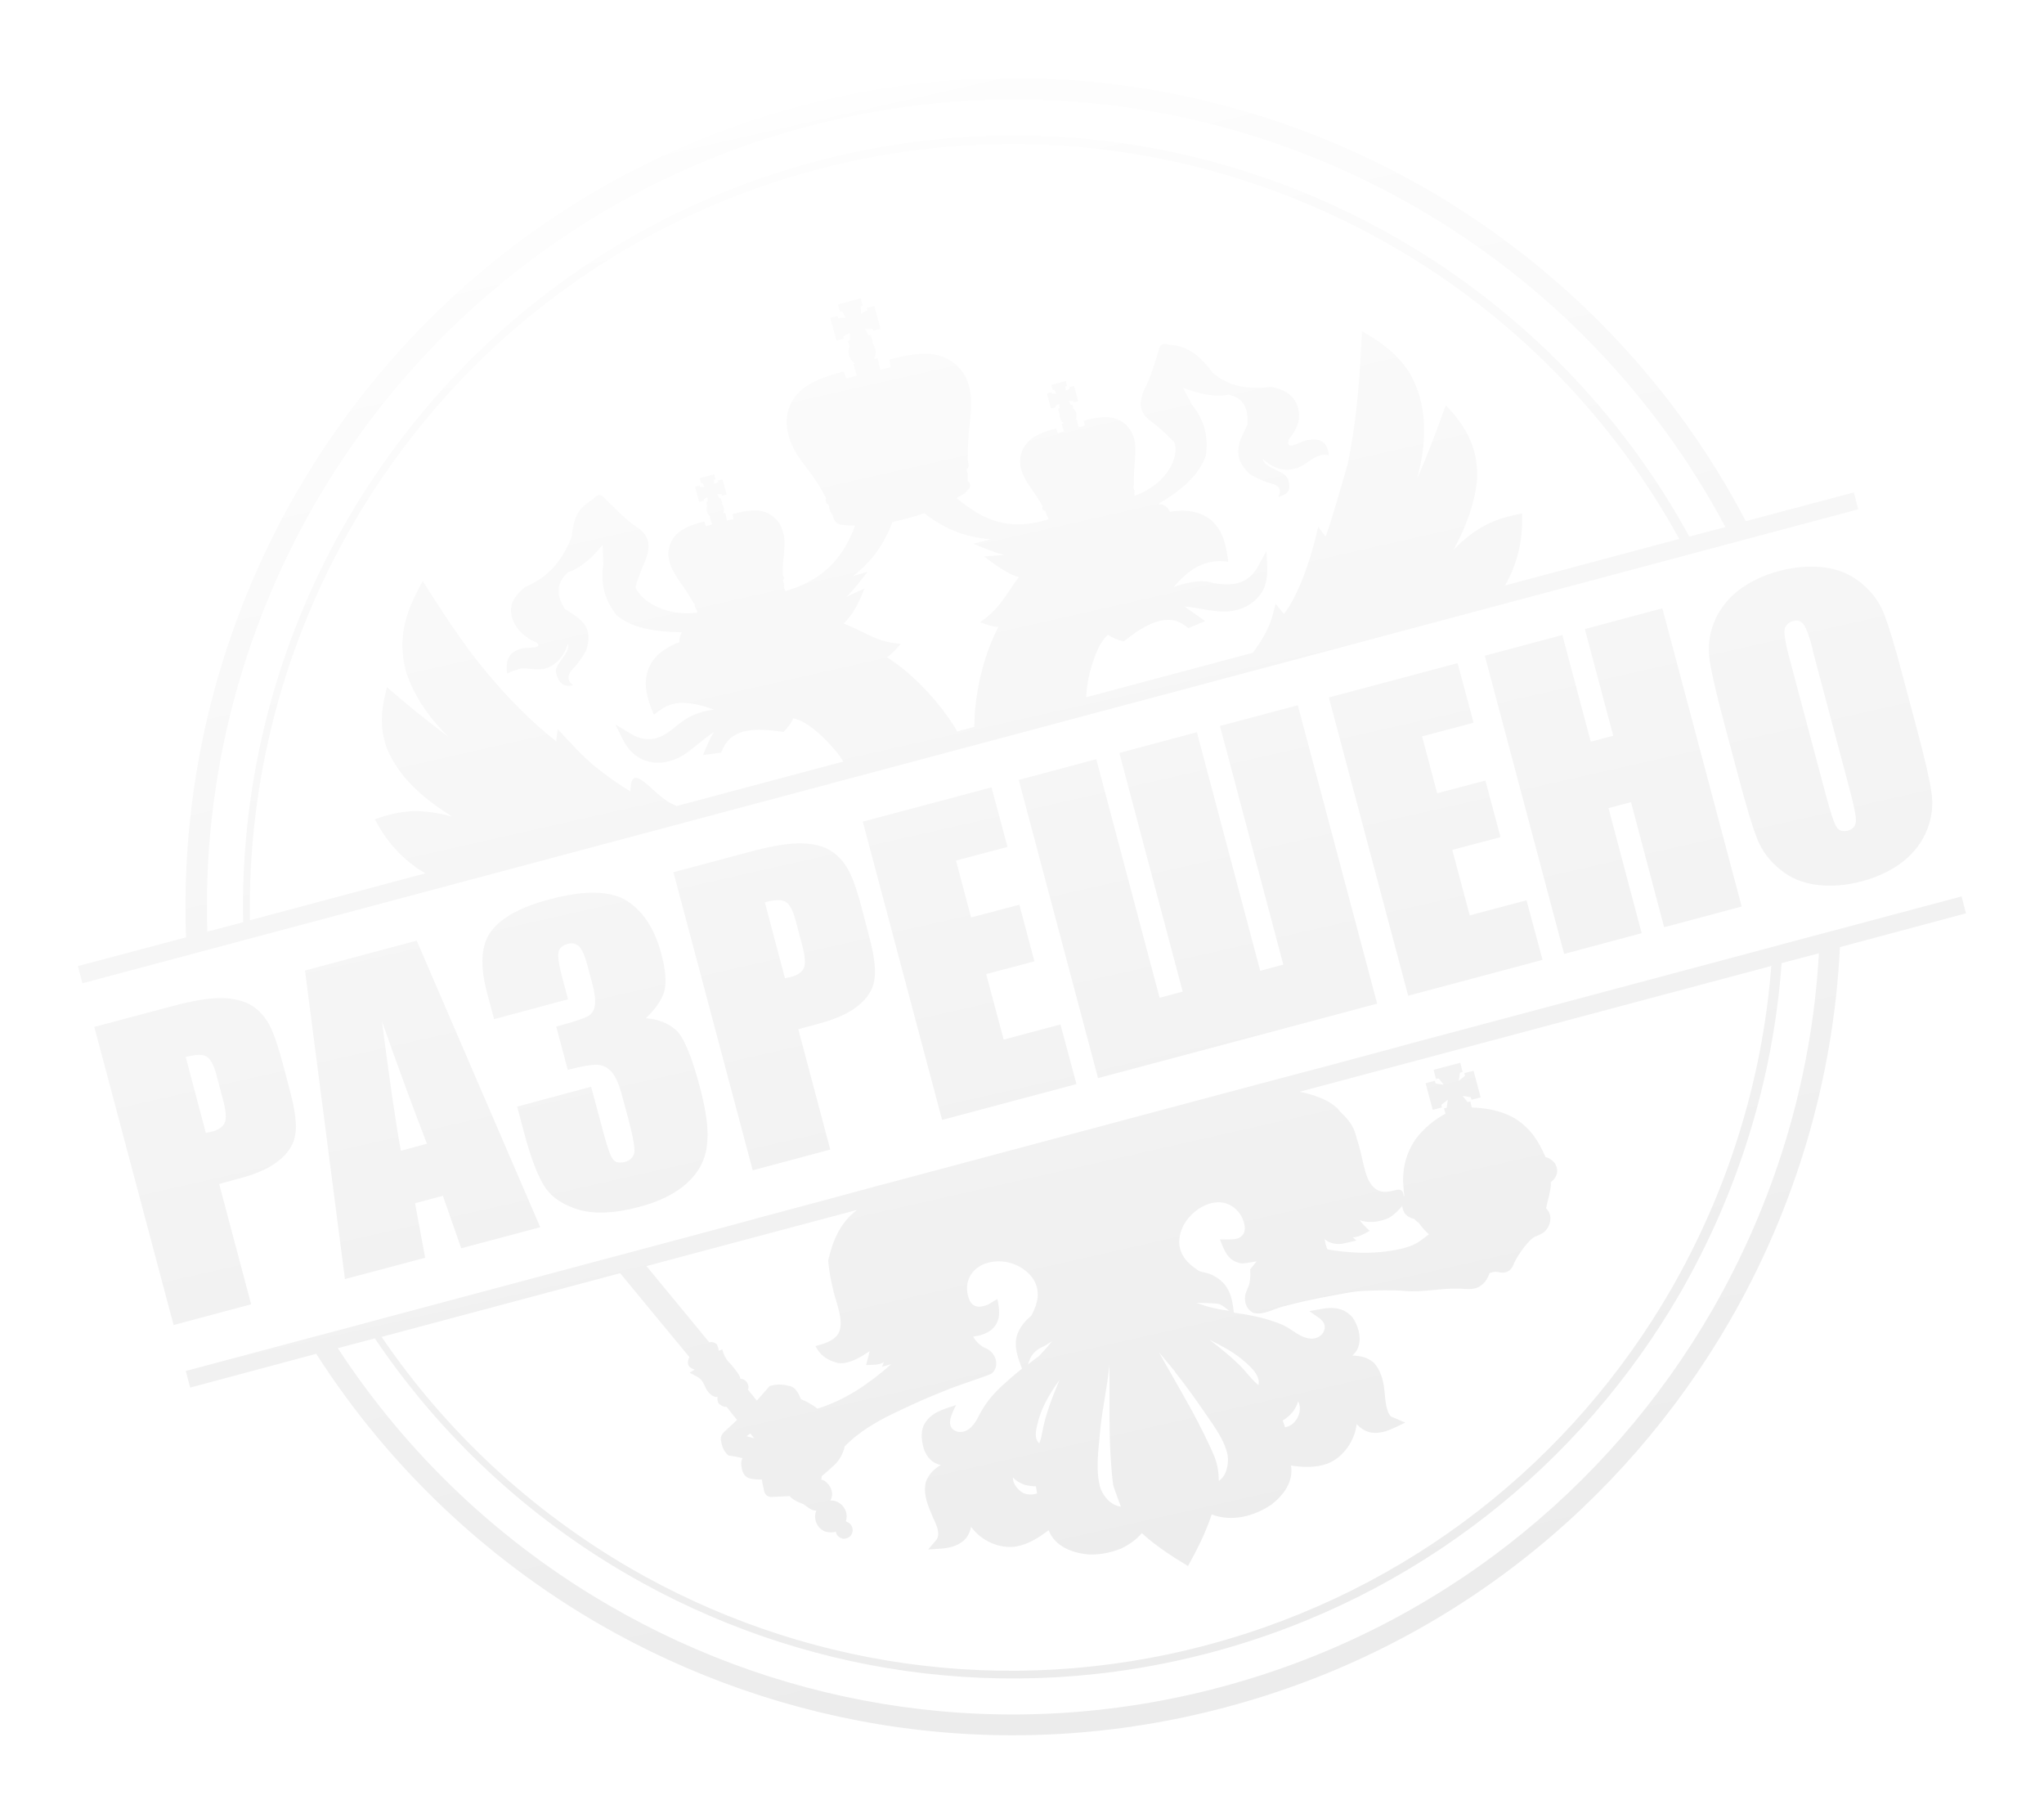 <svg width="262" height="233" viewBox="0 0 262 233" fill="none" xmlns="http://www.w3.org/2000/svg">
<g filter="url(#filter0_d)">
<path fill-rule="evenodd" clip-rule="evenodd" d="M10 119.802L23.845 116.117C23.086 95.757 28.245 76.005 38.069 58.988C51.686 35.475 74.255 17.129 102.552 9.608C130.848 2.049 159.524 6.721 183.041 20.32C200.034 30.196 214.334 44.744 223.779 62.787L237.624 59.102L238.193 61.267L10.569 122.005L10 119.84V119.802ZM23.807 171.689L39.321 167.549L42.052 166.827L46.755 165.574L47.855 165.27L78.162 157.179L81.31 156.343L95.079 152.659L96.862 152.165L105.51 149.848L111.845 148.139L112.376 147.987L113.703 147.645L161.497 134.882L162.824 134.54L163.355 134.388L169.69 132.717L178.338 130.4L180.121 129.906L227.383 117.295L228.483 116.991L233.186 115.737L235.917 115.016L251.431 110.875L252 113.041L235.841 117.371C235.007 134.464 230.038 150.911 221.655 165.384C208.038 188.896 185.469 207.243 157.172 214.764C128.876 222.323 100.2 217.651 76.683 204.052C62.231 195.658 49.752 183.882 40.535 169.486L24.376 173.816L23.807 171.651V171.689ZM233.11 118.169L228.369 119.422C227.269 134.502 222.717 148.936 215.321 161.775C202.652 183.654 181.638 200.71 155.314 207.737C128.952 214.764 102.286 210.434 80.4 197.747C67.617 190.34 56.503 180.046 48.045 167.511L43.303 168.764C52.255 182.477 64.241 193.72 78.086 201.735C100.997 215.03 128.914 219.55 156.528 212.181C184.103 204.812 206.103 186.959 219.379 164.054C227.383 150.19 232.238 134.502 233.148 118.131L233.11 118.169ZM227.269 119.726L166.579 135.907C167.945 136.173 170.6 136.857 171.814 138.49C173.71 140.276 173.634 141.073 174.052 142.365C174.886 144.91 174.848 147.721 176.745 148.594C178.376 149.202 179.817 147.493 179.931 149.354L180.007 149.202L179.931 148.594V148.556C179.666 146.163 180.045 144.074 181.448 141.985C182.472 140.618 183.8 139.516 185.279 138.718L185.09 138.035L185.431 137.959L185.583 136.933L184.748 137.579L184.824 137.921L183.648 138.225L182.738 134.806L183.914 134.502L184.028 134.844L185.052 134.996L184.407 134.198L184.066 134.274L183.762 133.097L187.176 132.185L187.479 133.362L187.138 133.476L186.986 134.502L187.783 133.856L187.707 133.514L188.883 133.211L189.793 136.629L188.617 136.933L188.503 136.591L187.479 136.439L188.124 137.237L188.466 137.161L188.655 137.921C190.666 137.997 192.448 138.338 194.193 139.326C196.166 140.58 197.19 142.175 198.1 144.264C198.631 144.416 199.01 144.682 199.352 145.138C199.845 146.049 199.579 146.885 198.783 147.493C198.897 148.215 198.328 150.038 198.176 150.835C199.086 151.747 198.783 153.039 197.986 153.836C197.645 154.102 197.303 154.254 196.924 154.406C196.09 154.596 194.459 156.951 194.079 157.863C193.776 158.736 193.245 159.154 192.41 159.078C191.766 158.964 191.614 158.888 190.931 159.154C190.59 160.066 190.134 160.712 189.224 161.053C188.466 161.281 187.821 161.167 187.062 161.129C184.748 161.053 182.434 161.623 180.121 161.433C178.3 161.281 176.441 161.357 174.621 161.433C173.331 161.509 171.966 161.813 170.714 162.041C168.59 162.421 166.466 162.877 164.379 163.446C163.203 163.75 161.8 164.624 160.586 164.206C159.79 163.75 159.486 162.953 159.6 162.041C159.714 161.433 160.055 160.939 160.169 160.37C160.283 159.8 160.283 159.268 160.245 158.66C160.51 158.318 160.814 157.977 161.079 157.635C161.079 157.635 159.41 157.939 159.145 157.901C157.4 157.635 156.945 156.305 156.376 154.824C157.134 154.824 157.893 154.9 158.652 154.71C159.941 154.178 159.638 152.849 159.107 151.823C157.134 148.632 153.228 150.266 151.71 153.001C150.952 154.558 150.914 156.001 151.938 157.369C152.393 157.939 152.924 158.356 153.531 158.774C153.948 159.04 154.441 159.04 154.897 159.192C155.845 159.534 156.679 160.104 157.248 160.977C157.893 162.003 158.007 163.029 158.159 164.206C160.283 164.51 162.445 164.928 164.455 165.801C165.745 166.409 166.731 167.549 168.21 167.549C169.007 167.473 169.652 167.055 169.803 166.219C169.841 165.688 169.614 165.346 169.234 165.004L167.831 164.016L169.728 163.674C171.169 163.484 172.307 163.674 173.331 164.776C174.317 166.143 174.848 168.46 173.331 169.714C174.431 169.752 175.228 169.904 176.1 170.626C176.934 171.537 177.276 172.753 177.428 173.93C177.579 175.032 177.541 176.627 178.262 177.501L180.121 178.299C179.324 178.678 178.528 179.096 177.655 179.4C176.252 179.818 175 179.704 173.9 178.488C173.634 180.654 172.193 182.781 170.107 183.578C168.59 184.11 167.035 184.034 165.479 183.806C165.821 185.895 164.531 187.567 163.014 188.782C160.776 190.302 157.931 191.061 155.314 190.074C154.555 192.391 153.455 194.556 152.279 196.683C150.193 195.43 148.145 194.1 146.362 192.467C145.603 193.34 144.731 193.948 143.707 194.442C142.341 194.974 141.09 195.24 139.61 195.202C137.562 195.05 135.21 194.214 134.414 192.087C133.162 193.037 131.872 193.872 130.279 194.176C128.079 194.518 125.803 193.454 124.476 191.669C124.362 192.201 124.172 192.657 123.831 193.113C123.034 194.024 121.934 194.328 120.759 194.442L118.976 194.556L120.076 193.265C120.569 192.429 119.962 191.289 119.621 190.53C118.976 189.01 118.293 187.567 118.672 185.895C119.052 184.946 119.697 184.224 120.607 183.73C119.507 183.54 118.824 182.743 118.445 181.755C118.141 180.73 117.99 179.742 118.369 178.716C119.203 177.007 120.834 176.627 122.541 176.057C122.048 177.083 120.986 178.982 122.769 179.476C123.945 179.666 124.703 178.792 125.234 177.881C126.069 176.209 126.828 175.146 128.117 173.892C129.028 173.019 130.014 172.183 131 171.385C130.469 169.98 129.938 168.612 130.355 167.131C130.697 166.105 131.341 165.308 132.176 164.624C132.593 163.902 132.897 163.067 133.01 162.231C133.124 160.598 132.366 159.42 131 158.508C129.521 157.597 127.814 157.369 126.145 157.977C124.21 158.774 123.452 160.712 124.286 162.649C124.817 163.674 125.766 163.56 126.714 163.143L127.852 162.459C128.003 163.294 128.155 164.054 128.003 164.89C127.852 165.498 127.586 165.953 127.131 166.371C126.41 166.941 125.614 167.169 124.741 167.283C124.931 167.739 125.766 168.574 126.259 168.726C126.979 169.03 127.472 169.562 127.662 170.322C127.776 171.005 127.624 171.651 127.017 172.069C125.386 172.715 123.414 173.322 121.821 173.93C120.303 174.538 118.786 175.146 117.307 175.829C116.321 176.285 115.372 176.703 114.386 177.197C112.186 178.261 109.986 179.59 108.279 181.337C108.052 182.325 107.597 183.161 106.838 183.844C106.345 184.3 105.852 184.718 105.321 185.174L105.283 185.63C105.662 185.63 106.003 186.009 106.231 186.275C106.686 186.883 106.838 187.643 106.421 188.289C106.952 188.251 107.407 188.44 107.824 188.782C108.469 189.39 108.659 190.112 108.431 190.947C108.659 191.099 108.848 191.099 109.076 191.403C109.379 191.897 109.379 192.315 109.038 192.809C108.772 193.075 108.469 193.189 108.09 193.189C107.597 193.075 107.217 192.809 107.141 192.277C106.648 192.429 106.193 192.391 105.7 192.239C105.321 192.049 105.017 191.821 104.79 191.441C104.448 190.871 104.372 190.226 104.638 189.58C104.031 189.618 103.424 189.048 102.969 188.744C102.969 188.744 101.641 188.289 101.224 187.719C100.428 187.757 99.631 187.795 98.835 187.833C98.076 187.757 97.962 187.263 97.848 186.617C97.772 186.275 97.697 185.933 97.659 185.592C97.09 185.592 96.521 185.592 95.952 185.402C95.231 185.098 95.079 184.376 95.003 183.616C95.003 183.313 95.041 183.123 95.193 182.857C94.586 182.705 93.979 182.591 93.372 182.515C92.728 181.945 92.538 181.375 92.386 180.464C92.386 180.046 92.538 179.78 92.803 179.514C93.372 178.982 93.941 178.488 94.472 177.957C94.017 177.425 93.6 176.855 93.145 176.285C92.766 176.285 92.576 176.209 92.272 175.981C91.969 175.829 91.931 175.298 91.969 174.994C91.4 175.146 90.755 174.424 90.528 174.006C90.224 173.398 90.11 172.943 89.541 172.525C89.162 172.297 88.783 172.107 88.403 171.917L89.048 171.499C88.707 171.423 88.365 171.233 88.214 170.891C88.138 170.55 88.176 170.246 88.365 169.904L79.49 159.154L48.917 167.321C57.262 179.59 68.186 189.618 80.703 196.911C102.324 209.446 128.724 213.738 154.783 206.787C180.841 199.836 201.628 182.971 214.145 161.319C221.39 148.746 225.903 134.578 227.041 119.802L227.269 119.726ZM109.797 151.063L82.865 158.243L90.907 168.005C91.286 167.929 91.552 168.005 91.855 168.233C92.007 168.498 92.121 168.84 92.121 169.106L92.576 168.916L92.728 169.41C92.917 169.942 93.259 170.436 93.676 170.816C93.941 171.119 94.928 172.297 94.89 172.677C95.155 172.715 95.307 172.753 95.534 172.905C95.838 173.209 96.066 173.664 95.876 174.082C96.255 174.538 96.635 175.032 97.014 175.488L98.645 173.626L98.91 173.55C99.783 173.322 100.579 173.436 101.414 173.664C102.021 173.854 102.438 174.728 102.666 175.298C103.424 175.602 104.145 176.019 104.79 176.513C106.497 175.981 108.09 175.222 109.607 174.31C111.238 173.285 112.793 172.107 114.234 170.816L113.059 171.157L113.286 170.55C112.679 170.967 111.693 170.891 111.01 170.929C111.162 170.322 111.352 169.752 111.466 169.144C111.466 169.106 109.114 170.967 107.407 170.664C106.079 170.322 105.131 169.714 104.524 168.498C105.586 168.195 106.724 167.929 107.407 166.979C108.317 165.536 107.217 163.067 106.838 161.471C106.497 160.066 106.269 158.926 106.155 157.521C106.8 154.786 107.748 152.659 109.834 151.063H109.797ZM26.538 115.396L31.166 114.18C30.786 95.833 35.566 78.056 44.479 62.673C57.148 40.793 78.162 23.738 104.486 16.711C130.848 9.684 157.514 14.014 179.4 26.701C194.762 35.627 207.734 48.656 216.534 64.762L221.162 63.546C211.945 46.225 198.138 32.209 181.752 22.713C158.841 9.418 130.924 4.898 103.31 12.267C75.734 19.636 53.734 37.489 40.459 60.394C30.976 76.803 25.931 95.833 26.576 115.472L26.538 115.396ZM32.228 113.876L54.531 107.913C54.114 107.685 53.734 107.419 53.317 107.153C50.965 105.444 49.41 103.544 48.045 100.999C49.903 100.316 51.572 99.936 53.545 99.936C55.062 100.012 56.541 100.24 57.983 100.657C54.455 98.454 51.117 95.719 49.524 91.731C48.614 88.996 48.879 86.831 49.6 84.058C50.738 85.046 51.876 85.995 53.014 86.945C54.493 88.123 55.972 89.3 57.452 90.402C55.024 87.971 53.09 85.312 52.028 82.007C50.89 77.601 52.028 74.334 54.19 70.46C56.2 73.65 58.248 76.803 60.524 79.842C63.635 83.906 67.276 87.819 71.297 91.009L71.486 89.414C73.003 91.085 74.483 92.719 76.19 94.162C77.441 95.188 79.414 96.593 80.817 97.429C80.817 93.174 83.662 97.847 86.09 98.986C86.317 99.1 86.507 99.176 86.734 99.29L108.09 93.592C107.824 93.136 107.521 92.719 107.179 92.301C105.966 90.819 103.614 88.426 101.679 88.046C101.414 88.73 100.921 89.262 100.428 89.794C98.721 89.566 96.976 89.338 95.269 89.756C93.714 90.212 93.031 91.009 92.424 92.453C91.628 92.567 90.869 92.643 90.11 92.757C90.528 91.769 90.945 90.706 91.514 89.794C90.528 90.478 89.617 91.237 88.707 91.959C87.531 92.947 86.241 93.592 84.686 93.744C82.6 93.82 81.007 92.871 79.983 91.047L78.883 88.844L80.969 90.098C81.879 90.591 82.752 90.857 83.852 90.668C85.483 90.288 86.431 89.148 87.759 88.237C88.897 87.515 90.148 87.097 91.514 86.945C90.11 86.413 88.669 86.033 87.152 86.071C85.71 86.185 84.914 86.717 83.814 87.591C82.79 85.198 82.145 82.881 83.738 80.564C84.572 79.5 85.748 78.816 87 78.322L87.076 78.284C87.038 77.791 87.19 77.449 87.417 77.031C83.397 76.955 80.893 76.347 79.072 74.866C77.517 72.966 76.948 70.763 77.328 68.332C77.29 67.497 77.29 66.661 77.252 65.825C75.886 67.497 74.445 68.788 72.776 69.358C71.183 70.839 71.372 72.397 72.397 74.03C74.293 75.284 76.19 76.119 75.128 79.386C74.635 80.222 74.141 81.019 73.155 82.007C72.814 82.539 72.624 83.26 73.497 83.792C72.7 84.02 71.941 83.868 71.524 82.957C70.993 81.779 71.335 81.513 71.979 80.525C72.472 79.842 73.003 79.12 72.776 78.512C72.245 80.336 71.031 81.399 69.628 81.741C68.072 81.855 67.238 81.513 66.631 81.703C66.138 81.855 65.683 81.969 65 82.311C64.848 80.981 64.962 79.766 66.479 79.234C67.238 78.778 69.665 79.31 68.831 78.36C67.238 77.753 66.1 76.499 65.721 75.398C65.076 73.574 65.91 72.397 67.314 71.219C69.893 70.156 71.903 68.256 73.269 64.838C73.534 62.331 74.028 61.191 76 59.976C76.455 59.482 76.91 59.102 77.593 59.938C78.807 61.077 80.059 62.521 81.993 63.812C82.903 64.534 83.548 65.635 82.79 67.611C82.297 68.902 81.803 69.89 81.462 71.257C82.031 72.815 85.028 74.98 89.162 74.524C89.39 74.562 89.428 74.448 89.314 74.144C89.124 73.992 89.01 73.688 89.048 73.46C89.048 73.422 89.01 73.346 88.972 73.308C88.859 73.232 88.783 73.156 88.745 73.043C88.479 72.587 88.252 72.169 87.948 71.713C87 70.27 85.824 68.978 85.672 67.155C85.635 65.597 86.469 64.382 87.797 63.698C88.593 63.28 89.39 63.053 90.262 62.825L90.49 63.432L91.286 63.204L90.983 62.255L91.097 62.217C90.831 62.027 90.717 61.837 90.603 61.533C90.566 61.267 90.566 61.077 90.641 60.811L90.528 60.318L90.717 60.28L90.679 59.71L90.186 59.976L90.224 60.166L89.617 60.318L89.086 58.38L89.693 58.228L89.731 58.418H90.3L90.034 57.887L89.845 57.925L89.693 57.279L91.552 56.785L91.704 57.431L91.514 57.469L91.552 58.038L92.045 57.773L92.007 57.583L92.614 57.431L93.145 59.368L92.538 59.52L92.5 59.33H91.931L92.197 59.862L92.386 59.824L92.576 60.469H92.5C92.614 60.621 92.69 60.773 92.766 60.963C92.803 61.267 92.803 61.495 92.69 61.799L92.955 61.723L93.183 62.711L94.017 62.521L93.903 61.875C95.269 61.533 96.938 61.115 98.341 61.723C99.783 62.445 100.352 63.584 100.541 65.028C100.617 65.939 100.503 66.699 100.428 67.611C100.352 68.294 100.314 68.978 100.352 69.624C100.352 69.928 100.693 70.042 100.352 70.346C100.352 70.346 100.39 70.498 100.39 70.535C100.466 70.688 100.503 70.839 100.503 71.067C100.466 71.181 100.503 71.257 100.503 71.371C100.503 71.371 100.617 71.675 100.655 71.713C100.693 71.751 100.731 71.713 101.034 71.637C105.966 70.118 108.241 67.041 109.607 63.356C108.962 63.356 108.393 63.318 107.862 63.242C107.521 63.204 107.293 63.053 107.141 62.901C106.876 62.635 106.8 62.217 106.686 61.913C106.307 61.533 106.307 61.153 106.231 60.697C105.928 60.584 105.7 60.166 105.89 59.862C105.397 58.836 104.79 57.887 104.145 56.975C103.386 55.911 102.514 54.886 101.869 53.746C100.655 51.429 100.314 49.074 101.907 46.833C103.386 44.934 106.041 44.174 108.128 43.604L108.507 44.516L109.834 44.136L109.379 42.655L109.607 42.579C109.19 42.313 108.962 41.971 108.81 41.515C108.734 41.135 108.734 40.755 108.886 40.413L108.697 39.692L108.962 39.616L108.924 38.666L108.09 39.122L108.166 39.388L107.217 39.654L106.421 36.729L107.369 36.501L107.445 36.767L108.393 36.729L107.938 35.893L107.672 35.969L107.407 35.02L110.328 34.222L110.593 35.172L110.328 35.248L110.366 36.197L111.2 35.741L111.124 35.475L112.072 35.21L112.869 38.134L111.921 38.4L111.845 38.134L110.897 38.172L111.352 39.008L111.617 38.932L111.883 39.882L111.769 39.92C111.997 40.148 112.148 40.528 112.224 40.869C112.262 41.287 112.224 41.629 112.034 42.009L112.49 41.895L112.831 43.376L114.159 43.072L114.007 42.085C115.638 41.629 117.117 41.325 118.862 41.325C120.948 41.401 122.883 42.503 123.831 44.44C124.741 46.491 124.514 48.314 124.286 50.404C124.134 51.695 124.059 53.025 124.059 54.354C124.059 54.582 124.021 55.19 124.134 55.38C124.21 55.645 124.172 55.987 123.869 56.139C123.907 56.367 123.983 56.519 124.059 56.747L124.021 57.279L124.059 57.659C124.172 57.735 124.248 57.849 124.324 57.962C124.438 58.266 124.286 58.646 124.021 58.798C123.717 59.292 123.072 59.52 122.617 59.824C125.538 62.255 128.8 64.154 133.959 62.673L134.376 62.559C134.376 62.369 134.376 62.369 134.3 62.217C134.072 61.951 134.11 61.761 133.997 61.495C133.845 61.457 133.428 61.305 133.655 60.887C133.352 60.318 132.972 59.786 132.631 59.254C131.948 58.266 131.228 57.317 130.886 56.139C130.469 54.544 131.076 52.949 132.479 52.037C133.352 51.505 134.338 51.163 135.362 50.897L135.59 51.505L136.386 51.277L136.083 50.328L136.348 50.252C135.969 49.948 135.741 49.492 135.855 48.998H135.779L135.628 48.352L135.817 48.314L135.779 47.745L135.286 48.011L135.324 48.2L134.717 48.352L134.186 46.415L134.793 46.263L134.831 46.453H135.4L135.134 45.921L134.945 45.959L134.755 45.314L136.614 44.82L136.766 45.465L136.576 45.504L136.614 46.073L137.107 45.807L137.069 45.617L137.676 45.465L138.207 47.403L137.6 47.555L137.562 47.365H136.993L137.259 47.897L137.448 47.859L137.562 48.352C138.017 48.694 138.093 49.302 137.866 49.796L138.017 49.758L138.245 50.745L139.041 50.556L138.928 49.91C139.876 49.644 140.634 49.492 141.621 49.454C143.517 49.416 144.959 50.517 145.414 52.379C145.679 53.708 145.452 54.924 145.376 56.253C145.338 56.861 145.338 57.431 145.338 58.001C145.376 58.19 145.262 58.304 145.262 58.418C145.3 58.684 145.528 58.912 145.376 59.216C145.414 59.33 145.414 59.406 145.414 59.52L145.679 59.444C149.776 57.849 151.179 54.392 150.534 52.683C149.548 51.657 148.524 50.707 147.424 49.91C145.755 48.58 146.21 47.441 146.514 46.263C147.576 44.174 147.993 42.617 148.486 41.021C148.638 39.958 149.207 39.996 149.89 40.186C152.203 40.262 153.948 41.705 155.428 43.756C157.59 45.617 160.169 45.921 162.938 45.58C164.759 45.921 166.124 46.719 166.466 48.656C166.693 49.796 166.276 51.011 165.176 52.341C164.759 54.05 166.883 52.341 167.755 52.379C169.121 52.151 170.145 52.531 170.334 54.354C168.703 53.86 167.49 55.721 166.048 56.025C164.645 56.443 163.203 56.063 161.838 54.772C161.952 55.417 162.672 55.797 163.431 56.177C164.493 56.671 165.138 56.861 165.252 58.153C165.366 59.14 164.683 59.444 163.848 59.672C164.341 58.76 163.924 58.38 163.355 58.077C162.028 57.735 161.079 57.279 160.245 56.785C157.666 54.468 158.917 52.455 159.903 50.404C159.979 48.466 159.6 47.061 157.476 46.567C155.769 46.947 153.645 46.453 151.634 45.693C152.014 46.415 152.431 47.175 152.81 47.897C154.366 49.796 154.934 51.999 154.555 54.43C153.721 56.671 151.938 58.532 148.41 60.621C149.169 60.584 149.662 60.925 149.966 61.571H150.041C151.938 61.267 153.797 61.457 155.314 62.711C156.907 64.192 157.172 66.015 157.438 67.99C154.403 67.535 152.317 69.016 150.459 71.219C150.421 71.257 153.569 69.966 155.541 70.725C157.893 71.105 159.828 70.953 161.155 68.75L162.331 66.623C162.407 68.37 162.672 69.89 161.952 71.523C161.003 73.346 159.221 74.22 157.286 74.372C155.503 74.448 153.683 73.878 151.862 73.726C151.786 73.726 154.176 75.36 154.479 75.588C153.759 75.891 153.038 76.195 152.317 76.499C151.748 76.043 151.255 75.701 150.534 75.511C149.359 75.284 148.297 75.588 147.234 76.081C146.059 76.651 145.034 77.411 144.01 78.209C143.29 77.981 142.645 77.791 142.038 77.335C140.748 78.436 140.141 80.602 139.686 82.197C139.421 83.26 139.269 84.286 139.231 85.35L160.586 79.652C161.61 78.284 162.521 76.803 163.052 75.094L163.507 73.384L164.569 74.676C166.352 72.435 168.021 67.801 168.969 63.508L169.879 64.724C170.031 64.952 172.572 56.139 172.762 55.38C173.938 49.758 174.317 44.174 174.583 38.438C177.048 39.882 178.945 41.211 180.576 43.604C183.117 47.859 182.89 52.759 181.638 57.355C183.003 54.278 184.179 51.087 185.317 47.934C188.086 50.783 189.49 53.632 189.338 57.393C189.034 60.621 187.859 63.622 186.303 66.471C189.072 63.622 191.5 62.445 195.103 61.799C195.179 64.496 194.838 66.737 193.814 69.244C193.548 69.852 193.245 70.46 192.903 71.029L215.245 65.066C206.559 49.226 193.776 36.425 178.641 27.651C157.021 15.116 130.621 10.823 104.562 17.775C78.503 24.726 57.717 41.591 45.2 63.242C36.438 78.398 31.735 95.871 32.038 113.914L32.228 113.876ZM122.769 89.718L124.893 89.148C124.893 88.464 124.931 87.781 124.969 87.097C125.31 83.412 126.259 79.652 127.966 76.347C127.131 76.309 126.41 76.005 125.614 75.739C128.345 73.84 128.838 72.245 130.621 69.928C129.217 69.738 126.676 67.687 126.145 67.307C127.017 67.231 127.852 67.193 128.724 67.117C127.359 66.775 126.069 66.205 124.779 65.674L127.017 65.104C123.793 64.876 120.986 63.774 118.483 61.761C117.193 62.217 115.79 62.597 114.386 62.901C113.362 65.711 111.693 68.028 109.341 69.814L111.2 69.282C110.328 70.384 109.493 71.523 108.469 72.511C109.266 72.131 110.024 71.751 110.821 71.409C110.138 73.043 109.455 74.676 108.128 75.891C111.276 77.145 112.148 78.209 115.448 78.512C114.917 79.12 114.386 79.766 113.703 80.222C116.814 82.235 119.507 85.046 121.631 88.046C122.01 88.616 122.39 89.186 122.731 89.794L122.769 89.718ZM245.666 89.262C246.69 93.099 247.334 95.833 247.562 97.467C247.828 99.1 247.638 100.733 247.031 102.291C246.424 103.848 245.4 105.216 243.997 106.355C242.555 107.495 240.772 108.368 238.648 108.938C236.6 109.47 234.703 109.622 232.883 109.394C231.062 109.166 229.507 108.52 228.179 107.419C226.852 106.355 225.866 105.064 225.259 103.544C224.652 102.025 223.817 99.29 222.793 95.378L221.048 88.844C220.024 85.008 219.379 82.273 219.152 80.639C218.886 79.006 219.076 77.373 219.683 75.815C220.29 74.258 221.314 72.891 222.717 71.751C224.159 70.612 225.941 69.738 228.066 69.168C230.114 68.636 232.01 68.484 233.831 68.712C235.614 68.94 237.207 69.586 238.534 70.688C239.862 71.751 240.848 73.043 241.455 74.562C242.062 76.081 242.897 78.816 243.921 82.729L245.666 89.262ZM232.39 79.348C231.934 77.563 231.517 76.461 231.176 76.005C230.834 75.549 230.379 75.436 229.81 75.588C229.317 75.739 228.976 76.043 228.786 76.499C228.634 76.955 228.786 78.171 229.317 80.146L234.059 97.961C234.666 100.164 235.083 101.531 235.424 101.987C235.728 102.481 236.221 102.595 236.866 102.443C237.51 102.253 237.852 101.873 237.89 101.227C237.928 100.582 237.624 99.138 237.017 96.897L232.352 79.348H232.39ZM213.083 73.954L223.248 112.167L213.31 114.826L209.062 98.796L206.179 99.556L210.428 115.586L200.49 118.244L190.324 80.032L200.262 77.373L203.903 91.047L206.786 90.288L203.145 76.613L213.083 73.954ZM170.297 85.388L186.834 80.981L188.883 88.616L182.283 90.364L184.217 97.657L190.4 96.023L192.334 103.278L186.152 104.912L188.39 113.306L195.672 111.369L197.721 119.004L180.5 123.6L170.334 85.388H170.297ZM176.479 124.626L140.748 134.16L130.583 95.947L140.521 93.288L148.638 123.866L151.597 123.069L143.479 92.491L153.417 89.832L161.534 120.41L164.493 119.612L156.376 89.034L166.352 86.375L176.517 124.588L176.479 124.626ZM110.555 101.303L127.093 96.897L129.141 104.532L122.541 106.279L124.476 113.572L130.659 111.939L132.593 119.194L126.41 120.827L128.648 129.222L135.931 127.285L137.979 134.92L120.759 139.516L110.593 101.303H110.555ZM86.355 107.761L96.331 105.102C99.024 104.38 101.148 104.038 102.741 104.076C104.297 104.114 105.548 104.418 106.497 105.026C107.445 105.634 108.203 106.469 108.772 107.533C109.341 108.596 109.948 110.344 110.555 112.737L111.428 116.079C112.072 118.51 112.3 120.372 112.072 121.587C111.883 122.841 111.162 123.942 109.986 124.892C108.81 125.841 107.141 126.601 104.979 127.171L102.324 127.893L106.421 143.314L96.483 145.973L86.317 107.761H86.355ZM98.038 111.635L100.617 121.359C100.921 121.283 101.148 121.245 101.338 121.207C102.248 120.979 102.817 120.562 103.045 120.03C103.272 119.498 103.197 118.51 102.817 117.105L101.983 113.952C101.641 112.661 101.224 111.863 100.693 111.559C100.2 111.255 99.29 111.293 98 111.635H98.038ZM82.79 126.487C84.345 126.601 85.635 127.095 86.659 128.007C87.645 128.918 88.707 131.425 89.769 135.528C90.566 138.566 90.869 140.997 90.603 142.859C90.376 144.72 89.503 146.315 88.024 147.645C86.545 148.974 84.497 150 81.841 150.684C78.845 151.481 76.341 151.595 74.331 151.063C72.359 150.494 70.879 149.582 69.931 148.253C69.021 146.923 68.034 144.454 67.086 140.807L66.29 137.807L75.772 135.262L77.441 141.491C77.897 143.163 78.276 144.188 78.579 144.568C78.883 144.986 79.376 145.062 80.059 144.91C80.779 144.72 81.197 144.302 81.31 143.656C81.386 143.049 81.121 141.529 80.476 139.136L79.755 136.477C79.376 134.996 78.921 133.97 78.428 133.4C77.934 132.831 77.328 132.489 76.607 132.451C75.924 132.413 74.635 132.603 72.776 133.097L71.297 127.551C73.572 126.943 74.938 126.487 75.431 126.183C75.924 125.879 76.19 125.386 76.266 124.74C76.341 124.094 76.228 123.145 75.886 121.929L75.317 119.802C74.976 118.472 74.597 117.637 74.217 117.257C73.838 116.915 73.345 116.801 72.776 116.953C72.093 117.143 71.714 117.485 71.6 117.979C71.486 118.51 71.6 119.46 71.979 120.941L72.814 124.056L63.331 126.601L62.459 123.334C61.472 119.688 61.662 117.029 62.99 115.282C64.317 113.572 66.783 112.205 70.424 111.255C74.938 110.04 78.276 110.116 80.362 111.445C82.448 112.775 83.928 115.054 84.762 118.206C85.331 120.334 85.445 121.967 85.141 123.069C84.8 124.17 84.003 125.31 82.79 126.487ZM53.431 116.573L69.248 153.266L59.121 155.963L56.769 149.24L53.203 150.19L54.493 157.179L44.214 159.914L39.093 120.372L53.431 116.535V116.573ZM54.721 142.555C53.09 138.338 51.155 133.135 48.955 126.867C49.941 134.464 50.738 140.01 51.383 143.466L54.759 142.555H54.721ZM12.124 127.589L22.1 124.93C24.793 124.208 26.917 123.866 28.51 123.904C30.066 123.942 31.317 124.284 32.266 124.854C33.214 125.462 33.972 126.297 34.541 127.361C35.11 128.424 35.679 130.172 36.324 132.565L37.197 135.907C37.841 138.338 38.069 140.2 37.841 141.415C37.652 142.669 36.931 143.77 35.755 144.72C34.579 145.67 32.91 146.429 30.748 146.999L28.093 147.721L32.19 163.143L22.252 165.801L12.086 127.589H12.124ZM23.807 131.463L26.386 141.187C26.69 141.111 26.917 141.073 27.107 141.035C28.017 140.807 28.586 140.39 28.814 139.858C29.041 139.326 28.965 138.338 28.586 136.933L27.752 133.78C27.41 132.489 26.993 131.691 26.462 131.387C25.969 131.083 25.059 131.121 23.769 131.463H23.807ZM169.728 154.748C170.41 155.318 171.093 155.47 172.003 155.394L173.862 154.976L173.407 154.558C174.241 154.52 174.81 154.14 175.569 153.722C175.114 153.304 174.621 152.849 174.279 152.355C175.303 152.735 176.479 152.621 177.503 152.279C178.641 151.975 179.741 150.494 179.741 150.532C179.817 151.481 180.386 152.013 181.297 152.203C181.448 152.469 181.79 152.583 181.941 152.811C182.283 153.304 182.7 153.76 183.155 154.178C182.662 154.558 182.169 154.938 181.638 155.28C180.424 155.963 178.907 156.191 177.579 156.381C175.721 156.609 173.938 156.571 172.079 156.381C171.434 156.305 170.828 156.229 170.183 156.115C169.993 155.925 169.841 155.052 169.766 154.748H169.728ZM96.672 180.312C96.521 180.122 96.331 179.894 96.179 179.704L95.686 180.046L96.672 180.312ZM143.707 189.086C142.455 188.896 141.583 187.985 141.09 186.807C140.331 184.49 140.862 181.299 141.052 179.058C141.317 176.323 141.962 173.626 142.19 170.929C142.266 173.626 142.19 176.323 142.228 179.02C142.266 181.413 142.379 183.882 142.683 186.275C142.759 186.655 143.707 189.124 143.669 189.086H143.707ZM150.572 171.765C151.786 173.285 152.924 174.842 154.024 176.437C155.238 178.261 156.907 180.274 157.362 182.477C157.514 183.616 157.248 185.098 156.224 185.782C156.224 184.756 156.072 183.768 155.731 182.819C154.897 180.806 153.872 178.83 152.848 176.893C151.976 175.298 151.066 173.74 150.193 172.183C149.624 171.233 149.093 170.246 148.562 169.296C149.245 170.132 149.966 170.967 150.648 171.803L150.572 171.765ZM165.214 178.754C166.314 178.261 166.997 176.703 166.39 175.564C166.124 176.627 165.328 177.501 164.417 178.033C164.531 178.336 164.607 178.602 164.721 178.906L165.214 178.754ZM161.307 173.474C161.648 172.145 159.903 170.778 159.031 170.056C157.817 169.106 156.452 168.384 155.048 167.701C156.338 168.688 157.628 169.714 158.803 170.853C159.638 171.651 160.321 172.677 161.231 173.436L161.269 173.474H161.307ZM153.379 162.953C154.745 163.484 156.11 163.788 157.552 163.978C157.134 163.636 156.755 163.294 156.262 163.105C155.959 162.991 153.379 162.953 153.379 162.953ZM131.19 187.339C130.469 186.959 129.824 186.161 129.824 185.326C130.279 185.782 130.734 186.047 131.341 186.275C131.834 186.389 132.29 186.465 132.783 186.465C132.821 186.769 132.897 187.073 132.934 187.377C132.328 187.567 131.759 187.567 131.19 187.339ZM133.2 180.957C132.441 180.198 132.859 179.02 133.086 178.071C133.466 176.703 134.072 175.488 134.831 174.272C135.134 173.778 135.476 173.285 135.817 172.829C135.59 173.36 135.362 173.892 135.172 174.386C134.679 175.602 134.262 176.817 133.921 178.071C133.655 179.02 133.579 180.008 133.238 180.919L133.2 180.957ZM134.869 167.853C134.338 168.536 133.769 169.144 133.162 169.79C132.707 170.132 132.214 170.474 131.759 170.853L132.062 170.056C132.403 169.372 132.972 168.878 133.693 168.574C133.845 168.536 134.869 167.853 134.831 167.891L134.869 167.853Z" fill="url(#paint0_linear)"/>
</g>
<defs>
<filter id="filter0_d" x="0" y="0" width="262" height="232.372" filterUnits="userSpaceOnUse" color-interpolation-filters="sRGB">
<feFlood flood-opacity="0" result="BackgroundImageFix"/>
<feColorMatrix in="SourceAlpha" type="matrix" values="0 0 0 0 0 0 0 0 0 0 0 0 0 0 0 0 0 0 127 0"/>
<feOffset dy="4"/>
<feGaussianBlur stdDeviation="5"/>
<feColorMatrix type="matrix" values="0 0 0 0 0 0 0 0 0 0 0 0 0 0 0 0 0 0 0.5 0"/>
<feBlend mode="normal" in2="BackgroundImageFix" result="effect1_dropShadow"/>
<feBlend mode="normal" in="SourceGraphic" in2="effect1_dropShadow" result="shape"/>
</filter>
<linearGradient id="paint0_linear" x1="109.303" y1="4.48" x2="155.134" y2="206.683" gradientUnits="userSpaceOnUse">
<stop stop-color="#FEFEFE"/>
<stop offset="1" stop-color="#ECECEC"/>
</linearGradient>
</defs>
</svg>
